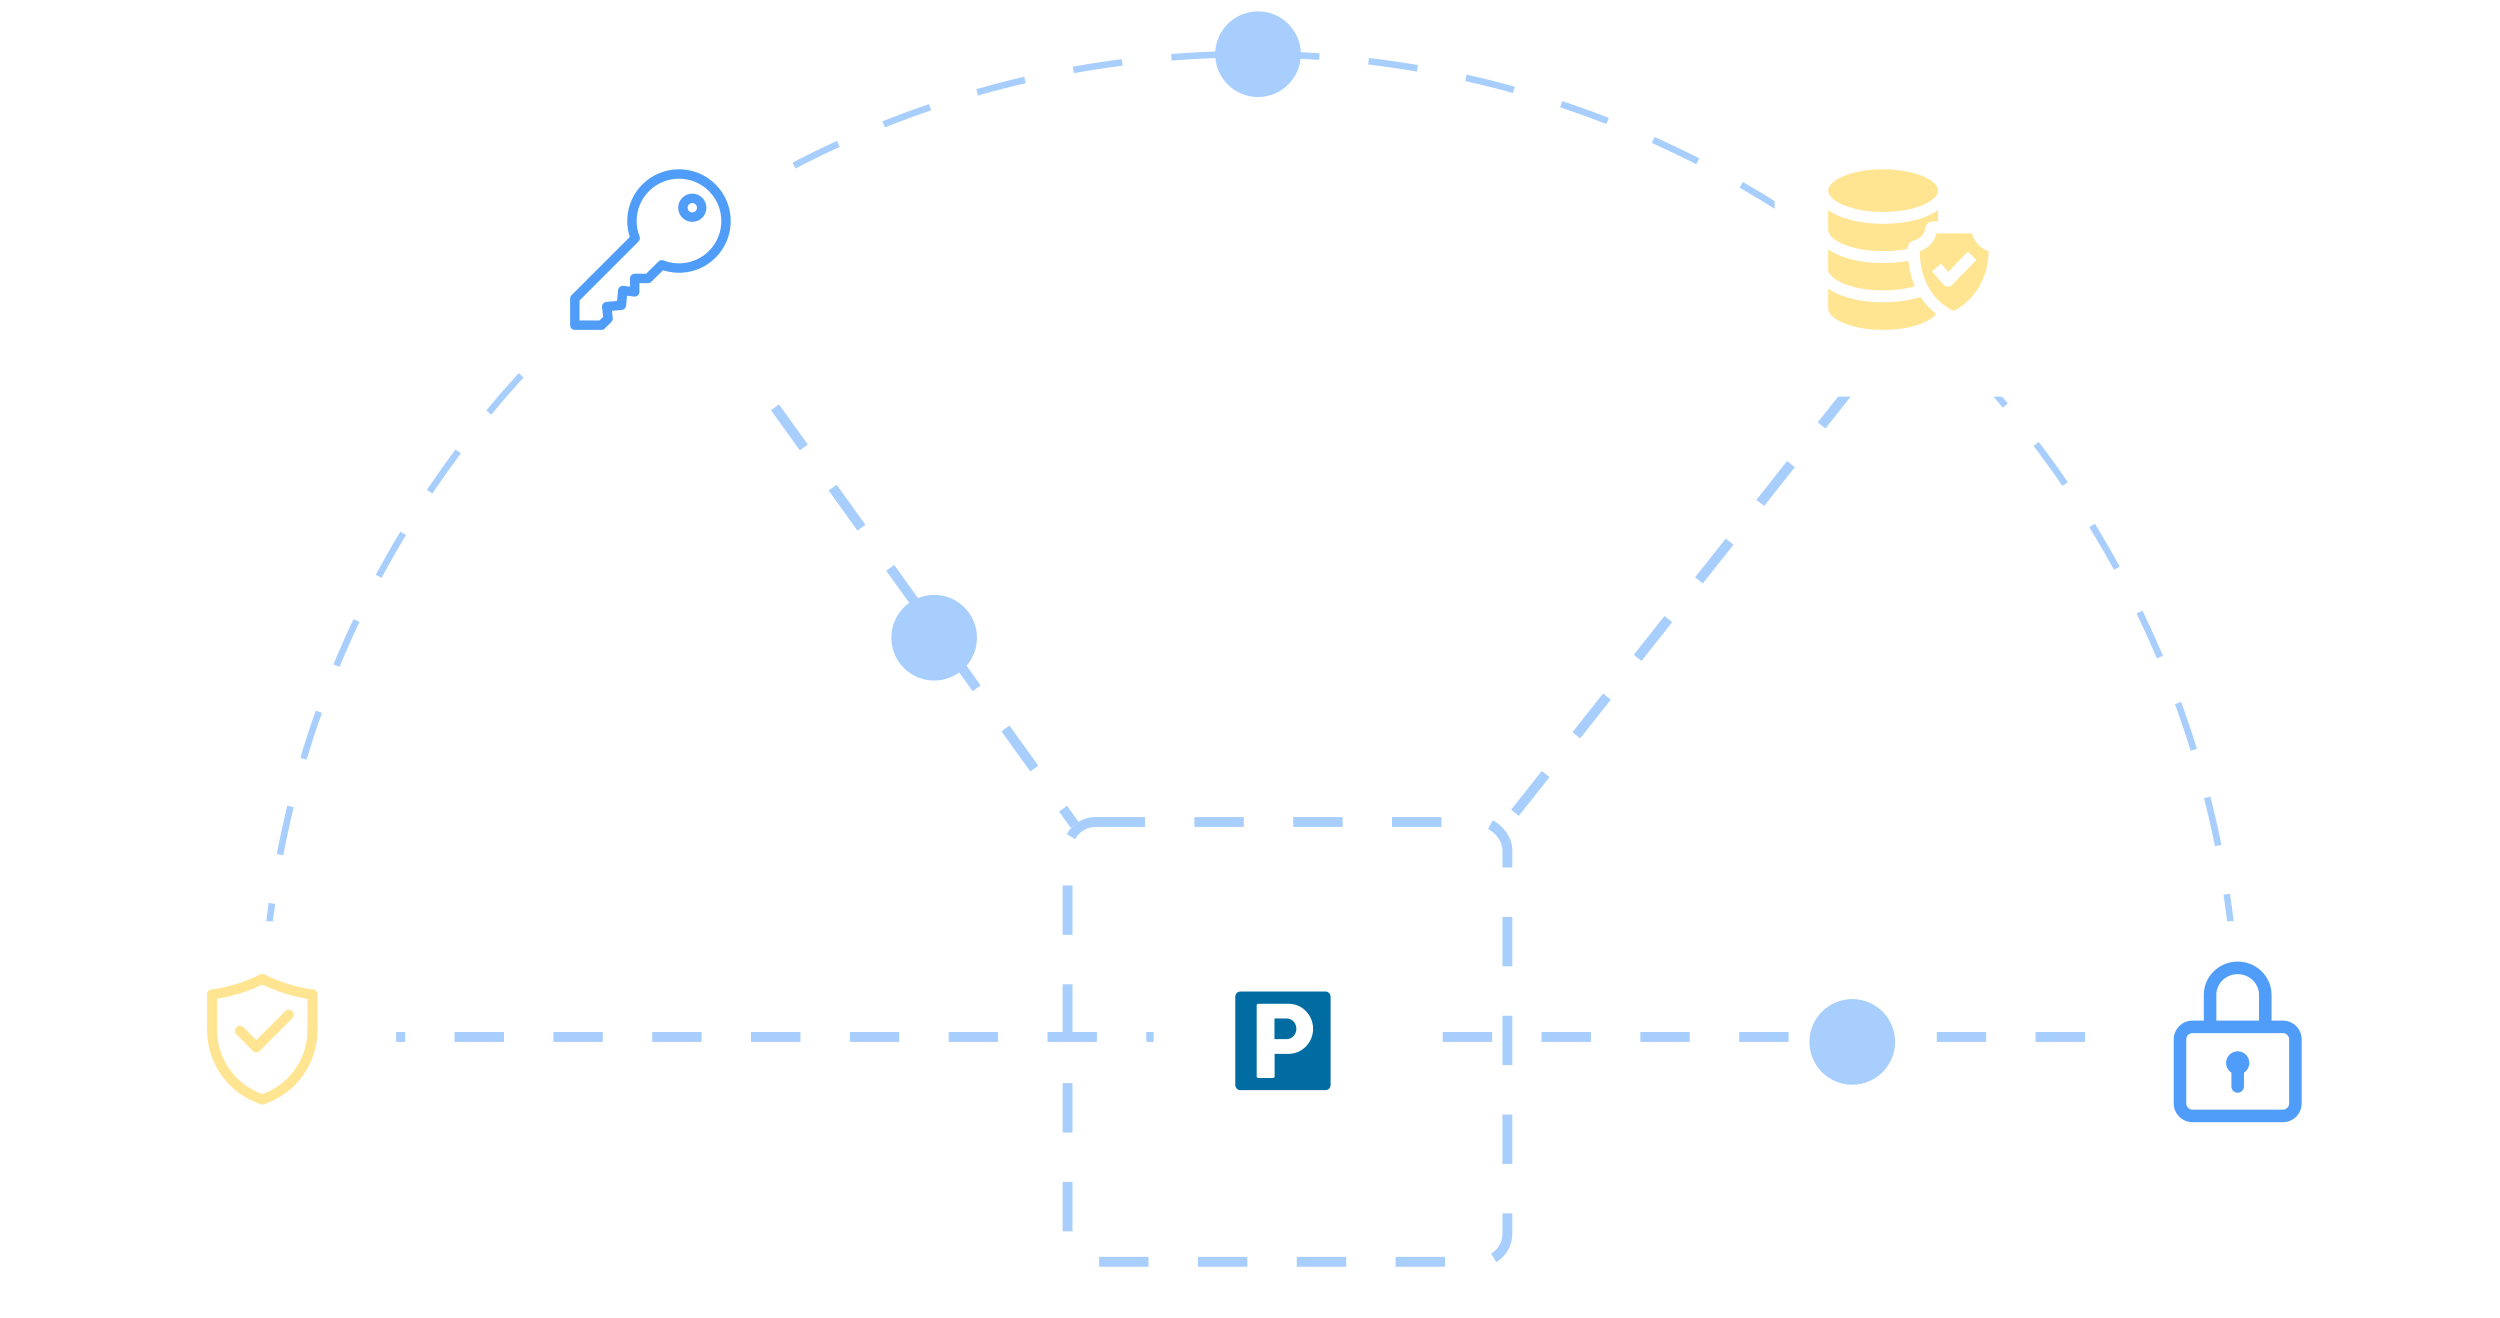 <svg width="759" height="400" viewBox="0 0 759 400" fill="none" xmlns="http://www.w3.org/2000/svg">
<path d="M679.368 316.322C679.368 150.71 545.112 16.455 379.5 16.455C213.888 16.455 79.633 150.71 79.633 316.322" stroke="#A7CEFC" stroke-width="2" stroke-dasharray="15 15"/>
<line x1="78.007" y1="314.822" x2="679.367" y2="314.822" stroke="#A7CEFC" stroke-width="3" stroke-dasharray="15 15"/>
<line x1="200.31" y1="74.903" x2="326.271" y2="250.436" stroke="#A7CEFC" stroke-width="3" stroke-dasharray="15 15"/>
<line x1="580.97" y1="93.869" x2="456.252" y2="251.428" stroke="#A7CEFC" stroke-width="3" stroke-dasharray="15 15"/>
<rect x="324.115" y="249.56" width="133.525" height="133.525" rx="8.5" stroke="#A7CEFC" stroke-width="3" stroke-dasharray="15 15"/>
<g filter="url(#filter0_d_9_7158)">
<rect x="350.245" y="275.69" width="81.265" height="81.265" rx="10" fill="white"/>
</g>
<g filter="url(#filter1_d_9_7158)">
<rect x="39" y="275.69" width="81.265" height="81.265" rx="10" fill="white"/>
</g>
<path d="M77.81 319.451C77.42 319.451 77.029 319.302 76.732 319.005C76.137 318.41 76.137 317.445 76.732 316.85L86.607 306.976C87.201 306.381 88.167 306.381 88.761 306.976C89.356 307.571 89.356 308.535 88.761 309.13L78.887 319.005C78.59 319.302 78.2 319.451 77.81 319.451Z" fill="#FFE492"/>
<path d="M77.809 319.451C77.419 319.451 77.03 319.303 76.732 319.005L71.754 314.028C71.159 313.433 71.159 312.468 71.754 311.873C72.348 311.278 73.313 311.278 73.908 311.873L78.886 316.85C79.481 317.445 79.481 318.41 78.886 319.005C78.589 319.303 78.199 319.451 77.809 319.451Z" fill="#FFE492"/>
<path d="M79.631 335.317C79.472 335.317 79.312 335.292 79.153 335.24C69.414 332.028 62.87 322.978 62.87 312.721C62.87 311.88 63.553 311.198 64.394 311.198C65.235 311.198 65.918 311.88 65.918 312.721C65.918 321.66 71.62 329.546 80.108 332.346C80.907 332.61 81.341 333.471 81.078 334.271C80.867 334.911 80.271 335.317 79.631 335.317Z" fill="#FFE492"/>
<path d="M64.394 314.245C63.553 314.245 62.87 313.563 62.87 312.722V301.942C62.87 301.101 63.553 300.418 64.394 300.418C65.235 300.418 65.918 301.101 65.918 301.942V312.722C65.918 313.564 65.235 314.245 64.394 314.245Z" fill="#FFE492"/>
<path d="M64.394 303.466C63.646 303.466 62.993 302.915 62.887 302.152C62.771 301.318 63.352 300.549 64.186 300.433C69.334 299.718 74.302 298.18 78.954 295.861C79.707 295.486 80.622 295.792 80.997 296.545C81.373 297.299 81.066 298.213 80.313 298.589C75.365 301.054 70.08 302.69 64.606 303.452C64.535 303.462 64.464 303.466 64.394 303.466Z" fill="#FFE492"/>
<path d="M79.632 335.318C78.993 335.318 78.397 334.912 78.186 334.271C77.922 333.472 78.356 332.61 79.156 332.346C87.643 329.547 93.346 321.661 93.346 312.722C93.346 311.881 94.029 311.198 94.87 311.198C95.711 311.198 96.393 311.881 96.393 312.722C96.393 322.978 89.85 332.028 80.109 335.241C79.951 335.293 79.791 335.318 79.632 335.318Z" fill="#FFE492"/>
<path d="M94.87 314.245C94.029 314.245 93.347 313.563 93.347 312.722V301.942C93.347 301.101 94.029 300.418 94.87 300.418C95.712 300.418 96.394 301.101 96.394 301.942V312.722C96.394 313.564 95.712 314.245 94.87 314.245Z" fill="#FFE492"/>
<path d="M94.872 303.466C94.802 303.466 94.731 303.462 94.66 303.452C89.185 302.69 83.901 301.054 78.953 298.589C78.2 298.213 77.893 297.299 78.269 296.545C78.644 295.792 79.558 295.486 80.312 295.861C84.964 298.179 89.932 299.718 95.079 300.433C95.913 300.549 96.495 301.319 96.379 302.152C96.274 302.915 95.621 303.466 94.872 303.466Z" fill="#FFE492"/>
<g filter="url(#filter2_d_9_7158)">
<rect x="638.735" y="275.69" width="81.265" height="81.265" rx="10" fill="white"/>
</g>
<g clip-path="url(#clip0_9_7158)">
<path d="M693.08 309.846H689.648V302.015C689.648 296.461 685.034 291.943 679.363 291.943C673.692 291.943 669.078 296.461 669.078 302.015V309.846H665.653C662.502 309.846 659.939 312.41 659.939 315.56V334.988C659.939 338.138 662.502 340.702 665.653 340.702H693.08C696.231 340.702 698.794 338.138 698.794 334.988V315.56C698.794 312.41 696.231 309.846 693.08 309.846ZM672.887 302.015C672.887 298.562 675.792 295.752 679.363 295.752C682.934 295.752 685.839 298.562 685.839 302.015V309.846H672.887V302.015ZM694.985 334.988C694.985 336.038 694.13 336.892 693.08 336.892H665.653C664.603 336.892 663.749 336.038 663.749 334.988V315.56C663.749 314.51 664.603 313.656 665.653 313.656H693.08C694.13 313.656 694.985 314.51 694.985 315.56V334.988Z" fill="#4F9CF9"/>
<path d="M679.367 319.179C677.421 319.179 675.844 320.756 675.844 322.703C675.844 323.945 676.487 325.037 677.459 325.664V329.845C677.459 330.897 678.312 331.75 679.364 331.75C680.415 331.75 681.268 330.897 681.268 329.845V325.669C682.244 325.042 682.891 323.948 682.891 322.703C682.891 320.756 681.313 319.179 679.367 319.179Z" fill="#4F9CF9"/>
</g>
<g filter="url(#filter3_d_9_7158)">
<rect x="538.779" y="35.145" width="81.265" height="81.265" rx="10" fill="white"/>
</g>
<g clip-path="url(#clip1_9_7158)">
<path d="M571.708 51.398C561.881 51.398 555.032 54.811 555.032 57.874C555.032 60.937 561.881 64.349 571.708 64.349C581.535 64.349 588.384 60.937 588.384 57.874C588.384 54.811 581.536 51.398 571.708 51.398Z" fill="#FFE492"/>
<path d="M555.032 87.625V93.682C555.032 96.745 561.881 100.157 571.708 100.157C576.113 100.157 580.27 99.464 583.414 98.204C585.464 97.383 586.981 96.365 587.77 95.306C586.283 94.143 584.566 92.47 583.07 90.162C579.777 91.216 575.885 91.769 571.708 91.769C566.453 91.769 561.537 90.864 557.866 89.22C556.795 88.74 555.848 88.206 555.032 87.625V87.625Z" fill="#FFE492"/>
<path d="M555.032 75.717L555.032 81.691C555.032 84.754 561.881 88.166 571.708 88.166C575.193 88.166 578.537 87.729 581.339 86.92C580.323 84.572 579.666 81.979 579.377 79.173C576.98 79.624 574.369 79.859 571.708 79.859C566.419 79.859 561.48 78.943 557.801 77.281C556.757 76.809 555.831 76.285 555.032 75.717Z" fill="#FFE492"/>
<path d="M555.032 63.803V69.781C555.032 72.844 561.881 76.256 571.708 76.256C574.337 76.256 576.899 76.009 579.205 75.535C579.209 74.969 579.378 73.496 580.742 73.122C582.891 72.531 584.395 71.115 584.528 69.172C584.583 68.372 585.584 67.251 586.33 67.262H588.384V63.803C587.585 64.371 586.66 64.895 585.616 65.368C581.932 67.034 576.993 67.952 571.708 67.952C566.424 67.952 561.485 67.034 557.801 65.368C556.756 64.895 555.831 64.371 555.032 63.803V63.803Z" fill="#FFE492"/>
<path d="M598.683 70.865H587.935C587.334 73.364 585.412 75.414 582.813 76.308C583.016 88.302 589.91 92.875 592.949 94.309C593.123 94.391 593.329 94.382 593.5 94.286C596.552 92.566 603.47 87.448 603.792 76.303C601.199 75.407 599.283 73.36 598.683 70.865ZM592.665 86.484C591.935 87.235 590.68 87.194 590.001 86.397L586.576 82.378L589.319 80.042L591.46 82.554L597.434 76.41L600.018 78.921L592.665 86.484Z" fill="#FFE492"/>
</g>
<g filter="url(#filter4_d_9_7158)">
<rect x="158.459" y="35.145" width="81.265" height="81.265" rx="10" fill="white"/>
</g>
<g clip-path="url(#clip2_9_7158)">
<path d="M217.25 55.994C211.123 49.867 201.153 49.867 195.025 55.994C190.84 60.179 189.387 66.348 191.198 71.944L173.506 89.637C173.238 89.904 173.087 90.268 173.087 90.647V98.729C173.087 99.518 173.727 100.157 174.516 100.157H182.598C182.977 100.157 183.34 100.007 183.608 99.739L185.629 97.718C185.938 97.409 186.088 96.977 186.038 96.543L185.786 94.373L188.793 94.09C189.476 94.025 190.017 93.484 190.082 92.802L190.365 89.793L192.535 90.045C192.94 90.093 193.346 89.964 193.65 89.693C193.955 89.422 194.129 89.034 194.129 88.626V85.966H196.741C197.117 85.966 197.478 85.817 197.746 85.553L201.295 82.044C206.892 83.859 213.064 82.406 217.251 78.219C223.378 72.092 223.378 62.122 217.25 55.994ZM215.23 76.199C211.624 79.805 206.215 80.931 201.45 79.067C200.924 78.861 200.326 78.984 199.925 79.381L196.154 83.108H192.7C191.911 83.108 191.272 83.748 191.272 84.537V87.022L189.245 86.786C188.863 86.742 188.48 86.853 188.181 87.095C187.882 87.337 187.694 87.689 187.658 88.071L187.348 91.356L184.064 91.665C183.681 91.701 183.329 91.89 183.087 92.189C182.845 92.487 182.734 92.871 182.778 93.253L183.12 96.186L182.006 97.3H175.944V91.239L193.857 73.326C194.259 72.925 194.384 72.324 194.178 71.795C192.314 67.03 193.44 61.621 197.046 58.015C202.059 53.001 210.217 53.001 215.23 58.015C220.243 63.028 220.243 71.186 215.23 76.199Z" fill="#4F9CF9"/>
<path d="M213.209 60.035C211.537 58.364 208.818 58.364 207.147 60.035C205.476 61.706 205.476 64.425 207.147 66.097C208.818 67.768 211.537 67.768 213.209 66.097C214.88 64.425 214.88 61.706 213.209 60.035ZM211.188 64.076C210.631 64.633 209.725 64.633 209.168 64.076C208.611 63.519 208.611 62.613 209.168 62.056C209.726 61.497 210.63 61.497 211.188 62.056C211.747 62.614 211.746 63.518 211.188 64.076Z" fill="#4F9CF9"/>
</g>
<circle cx="381.938" cy="16.454" r="13.002" fill="#A7CEFC"/>
<circle cx="283.607" cy="193.612" r="13.002" fill="#A7CEFC"/>
<circle cx="562.346" cy="316.322" r="13.002" fill="#A7CEFC"/>
<g clip-path="url(#clip3_9_7158)">
<path d="M402.414 301.026H376.584C375.727 301.026 375.027 301.752 375.027 302.638V329.359C375.027 330.245 375.727 330.972 376.584 330.972H402.414C403.27 330.972 403.973 330.248 403.973 329.359V302.641C403.973 301.752 403.27 301.026 402.414 301.026Z" fill="#006CA2"/>
<path d="M391.229 304.741H383.412C383.383 304.741 383.356 304.755 383.329 304.759H381.99C381.734 304.759 381.527 304.975 381.527 305.24V326.805C381.527 327.07 381.734 327.283 381.99 327.283H386.509C386.765 327.283 386.972 327.07 386.972 326.805V319.949H391.229C395.323 319.949 398.653 316.539 398.653 312.346C398.653 308.153 395.323 304.741 391.229 304.741ZM390.871 315.468C390.798 315.473 390.726 315.48 390.656 315.48H387.049C387.049 315.48 387.031 315.47 387.024 315.468C387.005 315.465 386.987 315.458 386.972 315.447C386.949 315.423 386.929 315.393 386.929 315.355V309.337C386.929 309.299 386.949 309.269 386.972 309.245C386.985 309.234 387.001 309.231 387.017 309.227C387.031 309.222 387.04 309.212 387.049 309.212H390.656C390.742 309.212 390.825 309.217 390.912 309.227C392.402 309.365 393.578 310.71 393.578 312.344C393.578 313.996 392.38 315.348 390.871 315.468Z" fill="white"/>
</g>
<defs>
<filter id="filter0_d_9_7158" x="311.245" y="240.69" width="159.265" height="159.265" filterUnits="userSpaceOnUse" color-interpolation-filters="sRGB">
<feFlood flood-opacity="0" result="BackgroundImageFix"/>
<feColorMatrix in="SourceAlpha" type="matrix" values="0 0 0 0 0 0 0 0 0 0 0 0 0 0 0 0 0 0 127 0" result="hardAlpha"/>
<feMorphology radius="11" operator="erode" in="SourceAlpha" result="effect1_dropShadow_9_7158"/>
<feOffset dy="4"/>
<feGaussianBlur stdDeviation="25"/>
<feComposite in2="hardAlpha" operator="out"/>
<feColorMatrix type="matrix" values="0 0 0 0 0 0 0 0 0 0 0 0 0 0 0 0 0 0 0.2 0"/>
<feBlend mode="normal" in2="BackgroundImageFix" result="effect1_dropShadow_9_7158"/>
<feBlend mode="normal" in="SourceGraphic" in2="effect1_dropShadow_9_7158" result="shape"/>
</filter>
<filter id="filter1_d_9_7158" x="0" y="240.69" width="159.265" height="159.265" filterUnits="userSpaceOnUse" color-interpolation-filters="sRGB">
<feFlood flood-opacity="0" result="BackgroundImageFix"/>
<feColorMatrix in="SourceAlpha" type="matrix" values="0 0 0 0 0 0 0 0 0 0 0 0 0 0 0 0 0 0 127 0" result="hardAlpha"/>
<feMorphology radius="11" operator="erode" in="SourceAlpha" result="effect1_dropShadow_9_7158"/>
<feOffset dy="4"/>
<feGaussianBlur stdDeviation="25"/>
<feComposite in2="hardAlpha" operator="out"/>
<feColorMatrix type="matrix" values="0 0 0 0 0 0 0 0 0 0 0 0 0 0 0 0 0 0 0.2 0"/>
<feBlend mode="normal" in2="BackgroundImageFix" result="effect1_dropShadow_9_7158"/>
<feBlend mode="normal" in="SourceGraphic" in2="effect1_dropShadow_9_7158" result="shape"/>
</filter>
<filter id="filter2_d_9_7158" x="599.735" y="240.69" width="159.265" height="159.265" filterUnits="userSpaceOnUse" color-interpolation-filters="sRGB">
<feFlood flood-opacity="0" result="BackgroundImageFix"/>
<feColorMatrix in="SourceAlpha" type="matrix" values="0 0 0 0 0 0 0 0 0 0 0 0 0 0 0 0 0 0 127 0" result="hardAlpha"/>
<feMorphology radius="11" operator="erode" in="SourceAlpha" result="effect1_dropShadow_9_7158"/>
<feOffset dy="4"/>
<feGaussianBlur stdDeviation="25"/>
<feComposite in2="hardAlpha" operator="out"/>
<feColorMatrix type="matrix" values="0 0 0 0 0 0 0 0 0 0 0 0 0 0 0 0 0 0 0.2 0"/>
<feBlend mode="normal" in2="BackgroundImageFix" result="effect1_dropShadow_9_7158"/>
<feBlend mode="normal" in="SourceGraphic" in2="effect1_dropShadow_9_7158" result="shape"/>
</filter>
<filter id="filter3_d_9_7158" x="499.779" y="0.146" width="159.265" height="159.265" filterUnits="userSpaceOnUse" color-interpolation-filters="sRGB">
<feFlood flood-opacity="0" result="BackgroundImageFix"/>
<feColorMatrix in="SourceAlpha" type="matrix" values="0 0 0 0 0 0 0 0 0 0 0 0 0 0 0 0 0 0 127 0" result="hardAlpha"/>
<feMorphology radius="11" operator="erode" in="SourceAlpha" result="effect1_dropShadow_9_7158"/>
<feOffset dy="4"/>
<feGaussianBlur stdDeviation="25"/>
<feComposite in2="hardAlpha" operator="out"/>
<feColorMatrix type="matrix" values="0 0 0 0 0 0 0 0 0 0 0 0 0 0 0 0 0 0 0.2 0"/>
<feBlend mode="normal" in2="BackgroundImageFix" result="effect1_dropShadow_9_7158"/>
<feBlend mode="normal" in="SourceGraphic" in2="effect1_dropShadow_9_7158" result="shape"/>
</filter>
<filter id="filter4_d_9_7158" x="119.459" y="0.146" width="159.265" height="159.265" filterUnits="userSpaceOnUse" color-interpolation-filters="sRGB">
<feFlood flood-opacity="0" result="BackgroundImageFix"/>
<feColorMatrix in="SourceAlpha" type="matrix" values="0 0 0 0 0 0 0 0 0 0 0 0 0 0 0 0 0 0 127 0" result="hardAlpha"/>
<feMorphology radius="11" operator="erode" in="SourceAlpha" result="effect1_dropShadow_9_7158"/>
<feOffset dy="4"/>
<feGaussianBlur stdDeviation="25"/>
<feComposite in2="hardAlpha" operator="out"/>
<feColorMatrix type="matrix" values="0 0 0 0 0 0 0 0 0 0 0 0 0 0 0 0 0 0 0.2 0"/>
<feBlend mode="normal" in2="BackgroundImageFix" result="effect1_dropShadow_9_7158"/>
<feBlend mode="normal" in="SourceGraphic" in2="effect1_dropShadow_9_7158" result="shape"/>
</filter>
<clipPath id="clip0_9_7158">
<rect width="48.759" height="48.759" fill="white" transform="translate(654.988 291.943)"/>
</clipPath>
<clipPath id="clip1_9_7158">
<rect width="48.759" height="48.759" fill="white" transform="translate(555.032 51.398)"/>
</clipPath>
<clipPath id="clip2_9_7158">
<rect width="48.759" height="48.759" fill="white" transform="translate(173.087 51.398)"/>
</clipPath>
<clipPath id="clip3_9_7158">
<rect width="29" height="30" fill="white" transform="translate(375 301)"/>
</clipPath>
</defs>
</svg>
